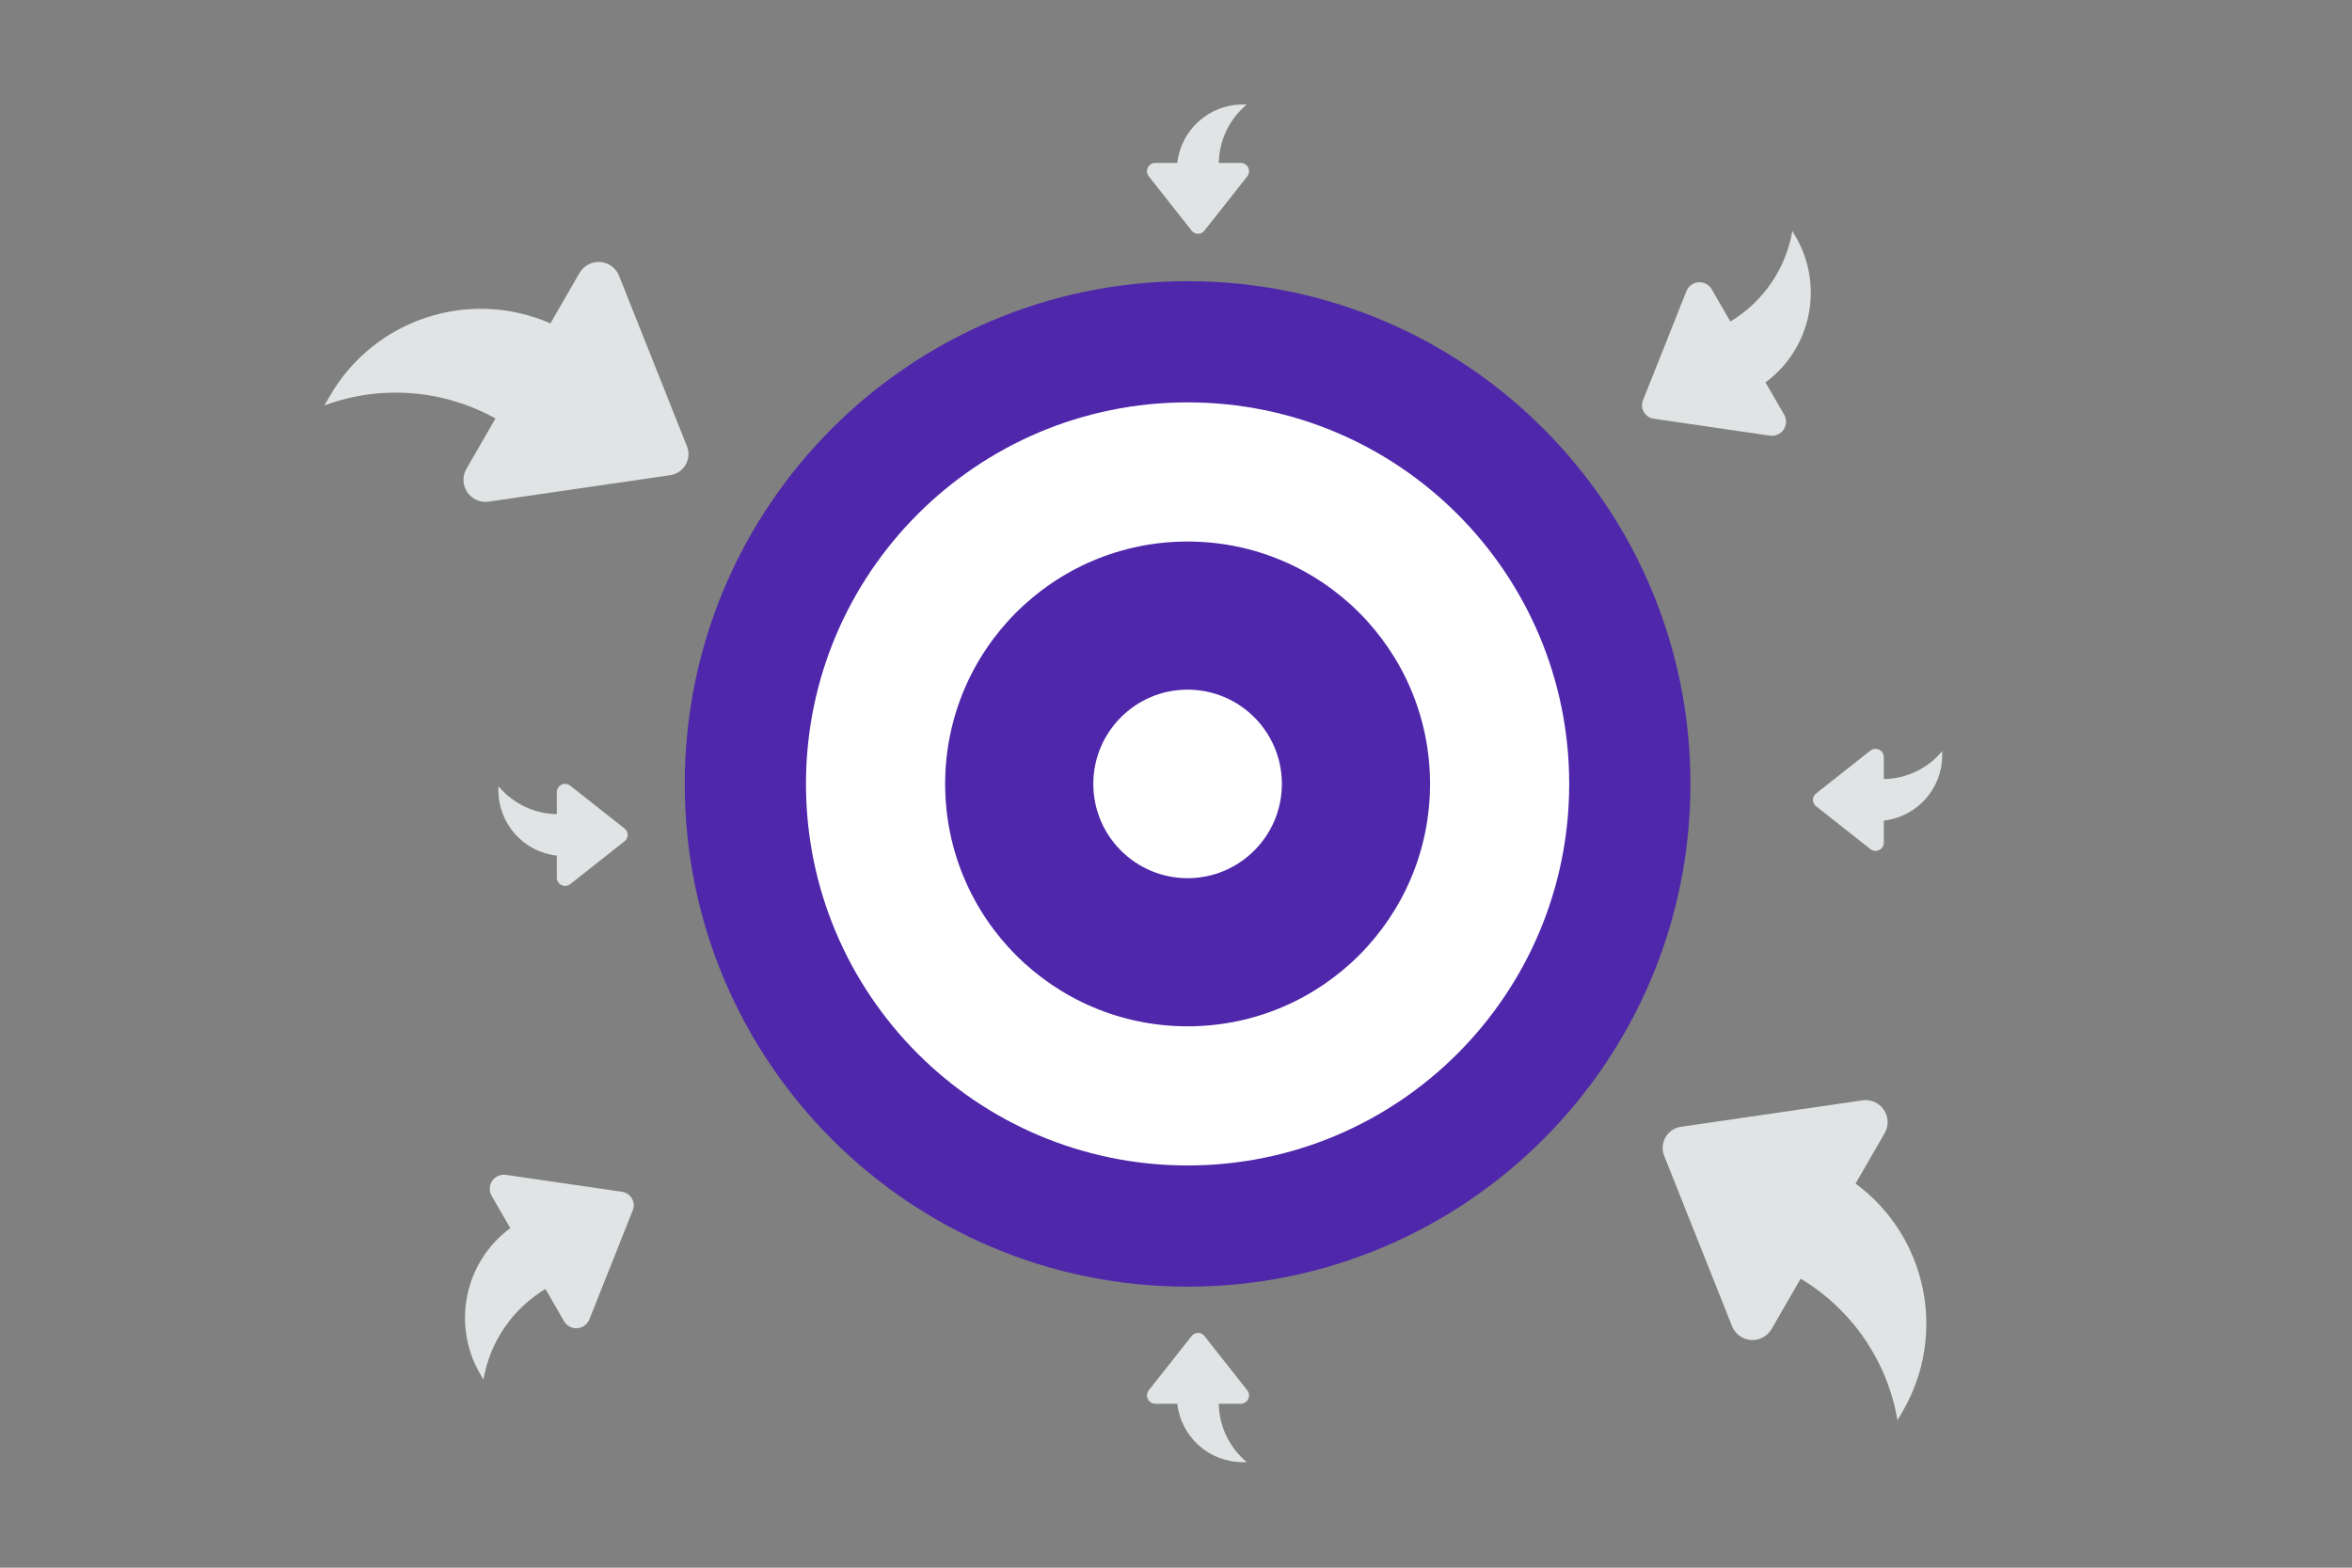 <svg width="900" height="600" viewBox="0 0 900 600" fill="none" xmlns="http://www.w3.org/2000/svg">
<rect x="0" y="0" width="900" height="600" fill="#808080" stroke="none"/>
<g clip-path="url(#clip0_1235_26190)">
<path d="M454.437 492.441C560.704 492.441 646.851 406.295 646.851 300.027C646.851 193.76 560.704 107.613 454.437 107.613C348.17 107.613 262.023 193.76 262.023 300.027C262.023 406.295 348.17 492.441 454.437 492.441Z" fill="#4F27AA"/>
<path d="M454.437 446.056C535.086 446.056 600.465 380.677 600.465 300.028C600.465 219.379 535.086 154 454.437 154C373.788 154 308.409 219.379 308.409 300.028C308.409 380.677 373.788 446.056 454.437 446.056Z" fill="white"/>
<path d="M454.437 392.8C505.673 392.8 547.208 351.265 547.208 300.029C547.208 248.793 505.673 207.258 454.437 207.258C403.201 207.258 361.666 248.793 361.666 300.029C361.666 351.265 403.201 392.8 454.437 392.8Z" fill="#4F27AA"/>
<path d="M454.437 336.105C474.362 336.105 490.515 319.953 490.515 300.027C490.515 280.102 474.362 263.949 454.437 263.949C434.512 263.949 418.359 280.102 418.359 300.027C418.359 319.953 434.512 336.105 454.437 336.105Z" fill="white"/>
<path fill-rule="evenodd" clip-rule="evenodd" d="M210.623 123.756C179.536 110.199 143.227 122.141 126.254 151.502L124.144 155.157C134.771 151.225 146.123 149.637 157.421 150.501C168.719 151.365 179.697 154.66 189.603 160.162L178.475 179.437C177.684 180.808 177.296 182.374 177.353 183.955C177.411 185.536 177.912 187.07 178.8 188.379C179.689 189.689 180.928 190.722 182.376 191.361C183.824 191.999 185.422 192.217 186.988 191.99L256.471 181.86C257.688 181.684 258.849 181.234 259.866 180.544C260.884 179.854 261.732 178.943 262.347 177.878C262.962 176.813 263.327 175.623 263.416 174.397C263.504 173.17 263.314 171.94 262.858 170.798L236.89 105.559C236.304 104.089 235.316 102.814 234.039 101.879C232.762 100.945 231.248 100.388 229.67 100.274C228.091 100.16 226.513 100.492 225.114 101.232C223.716 101.973 222.554 103.092 221.762 104.462L210.623 123.756ZM710.041 452.979C737.325 473.123 745.138 510.539 728.197 539.917L726.086 543.573C724.178 532.404 719.877 521.779 713.48 512.426C707.083 503.073 698.74 495.214 689.022 489.386L677.894 508.661C677.102 510.031 675.94 511.15 674.542 511.891C673.143 512.631 671.565 512.964 669.987 512.849C668.408 512.735 666.894 512.178 665.617 511.244C664.34 510.309 663.352 509.034 662.766 507.564L636.797 442.326C636.342 441.184 636.151 439.954 636.24 438.727C636.328 437.501 636.694 436.311 637.309 435.246C637.923 434.181 638.771 433.27 639.789 432.58C640.807 431.89 641.967 431.44 643.184 431.263L712.667 421.133C714.233 420.905 715.832 421.123 717.28 421.761C718.728 422.4 719.967 423.433 720.856 424.743C721.744 426.053 722.246 427.586 722.303 429.168C722.36 430.749 721.971 432.315 721.18 433.686L710.041 452.979ZM195.261 470.034C177.8 482.926 172.799 506.871 183.642 525.674L184.993 528.013C186.214 520.865 188.966 514.065 193.06 508.079C197.155 502.094 202.494 497.064 208.713 493.334L215.835 505.67C216.342 506.547 217.085 507.263 217.98 507.737C218.875 508.211 219.886 508.424 220.896 508.351C221.906 508.277 222.875 507.921 223.692 507.323C224.51 506.725 225.142 505.909 225.517 504.968L242.137 463.215C242.429 462.484 242.552 461.697 242.495 460.912C242.439 460.127 242.205 459.365 241.812 458.683C241.418 458.001 240.875 457.418 240.223 456.977C239.571 456.536 238.828 456.248 238.049 456.136L193.581 449.652C192.579 449.506 191.556 449.646 190.629 450.055C189.702 450.463 188.909 451.125 188.341 451.963C187.772 452.801 187.451 453.782 187.414 454.794C187.377 455.807 187.626 456.809 188.132 457.686L195.261 470.034ZM675.577 146.354C693.038 133.462 698.038 109.516 687.196 90.714L685.845 88.374C684.624 95.522 681.872 102.322 677.777 108.308C673.683 114.294 668.343 119.324 662.124 123.054L655.002 110.718C654.495 109.841 653.752 109.124 652.857 108.65C651.962 108.175 650.951 107.963 649.941 108.036C648.931 108.109 647.962 108.465 647.144 109.064C646.327 109.662 645.695 110.479 645.32 111.42L628.701 153.172C628.41 153.903 628.288 154.69 628.344 155.475C628.401 156.26 628.635 157.021 629.028 157.703C629.421 158.384 629.964 158.968 630.615 159.409C631.267 159.851 632.009 160.139 632.788 160.252L677.257 166.735C678.26 166.881 679.283 166.742 680.21 166.333C681.137 165.925 681.93 165.264 682.499 164.425C683.067 163.587 683.388 162.605 683.425 161.593C683.461 160.58 683.212 159.578 682.705 158.701L675.577 146.354ZM720.846 314.057C733.569 312.621 743.187 301.862 743.194 289.058V287.464C740.462 290.756 737.05 293.418 733.193 295.269C729.335 297.119 725.124 298.114 720.846 298.185V289.782C720.847 289.184 720.679 288.598 720.362 288.091C720.044 287.584 719.591 287.177 719.053 286.916C718.514 286.656 717.914 286.552 717.319 286.617C716.725 286.682 716.161 286.914 715.692 287.285L694.886 303.714C694.521 304.001 694.226 304.367 694.023 304.785C693.821 305.203 693.715 305.661 693.715 306.125C693.715 306.589 693.821 307.047 694.023 307.465C694.226 307.883 694.521 308.249 694.886 308.536L715.692 324.965C716.161 325.336 716.725 325.568 717.319 325.633C717.914 325.698 718.514 325.594 719.053 325.334C719.591 325.073 720.044 324.666 720.362 324.159C720.679 323.652 720.847 323.066 720.846 322.468V314.057ZM213.059 327.471C200.336 326.035 190.718 315.276 190.711 302.472V300.878C193.444 304.17 196.855 306.832 200.713 308.683C204.57 310.533 208.781 311.528 213.059 311.599V303.196C213.058 302.598 213.226 302.012 213.543 301.505C213.861 300.998 214.314 300.591 214.853 300.33C215.391 300.07 215.991 299.966 216.586 300.031C217.18 300.096 217.744 300.328 218.213 300.699L239.019 317.128C239.384 317.415 239.679 317.781 239.882 318.199C240.084 318.617 240.19 319.075 240.19 319.539C240.19 320.003 240.084 320.461 239.882 320.879C239.679 321.297 239.384 321.663 239.019 321.95L218.213 338.379C217.744 338.75 217.18 338.982 216.586 339.047C215.991 339.112 215.391 339.008 214.853 338.748C214.314 338.487 213.861 338.08 213.543 337.573C213.226 337.066 213.058 336.48 213.059 335.882V327.471ZM450.5 62.348C451.936 49.625 462.695 40.007 475.499 40H477.092C473.8 42.733 471.138 46.144 469.288 50.002C467.437 53.859 466.442 58.071 466.371 62.348H474.775C475.372 62.349 475.957 62.517 476.463 62.835C476.969 63.152 477.376 63.605 477.636 64.143C477.897 64.68 478.001 65.281 477.936 65.874C477.872 66.468 477.642 67.032 477.272 67.501L460.843 88.308C460.556 88.673 460.189 88.968 459.772 89.17C459.354 89.373 458.896 89.478 458.432 89.478C457.967 89.478 457.509 89.373 457.091 89.17C456.674 88.968 456.307 88.673 456.02 88.308L439.591 67.5C439.221 67.031 438.99 66.467 438.926 65.873C438.861 65.279 438.965 64.679 439.226 64.141C439.486 63.603 439.893 63.15 440.4 62.833C440.906 62.515 441.491 62.347 442.089 62.347H450.5V62.348ZM450.5 537.257C451.936 549.98 462.695 559.598 475.499 559.605H477.092C473.8 556.872 471.138 553.461 469.288 549.603C467.438 545.746 466.443 541.534 466.372 537.257H474.775C475.372 537.257 475.958 537.088 476.464 536.771C476.97 536.454 477.377 536 477.638 535.463C477.898 534.925 478.002 534.325 477.937 533.731C477.873 533.137 477.642 532.573 477.272 532.104L460.843 511.297C460.555 510.933 460.189 510.638 459.771 510.436C459.354 510.233 458.896 510.128 458.432 510.128C457.967 510.128 457.509 510.233 457.092 510.436C456.674 510.638 456.308 510.933 456.02 511.297L439.591 532.104C439.221 532.573 438.99 533.137 438.926 533.731C438.861 534.325 438.965 534.925 439.226 535.463C439.486 536.001 439.893 536.454 440.4 536.771C440.906 537.089 441.491 537.257 442.089 537.257H450.5Z" fill="#E1E4E5"/>
</g>
<defs>
<clipPath id="clip0_1235_26190">
<rect width="900" height="600" fill="white"/>
</clipPath>
</defs>
</svg>
